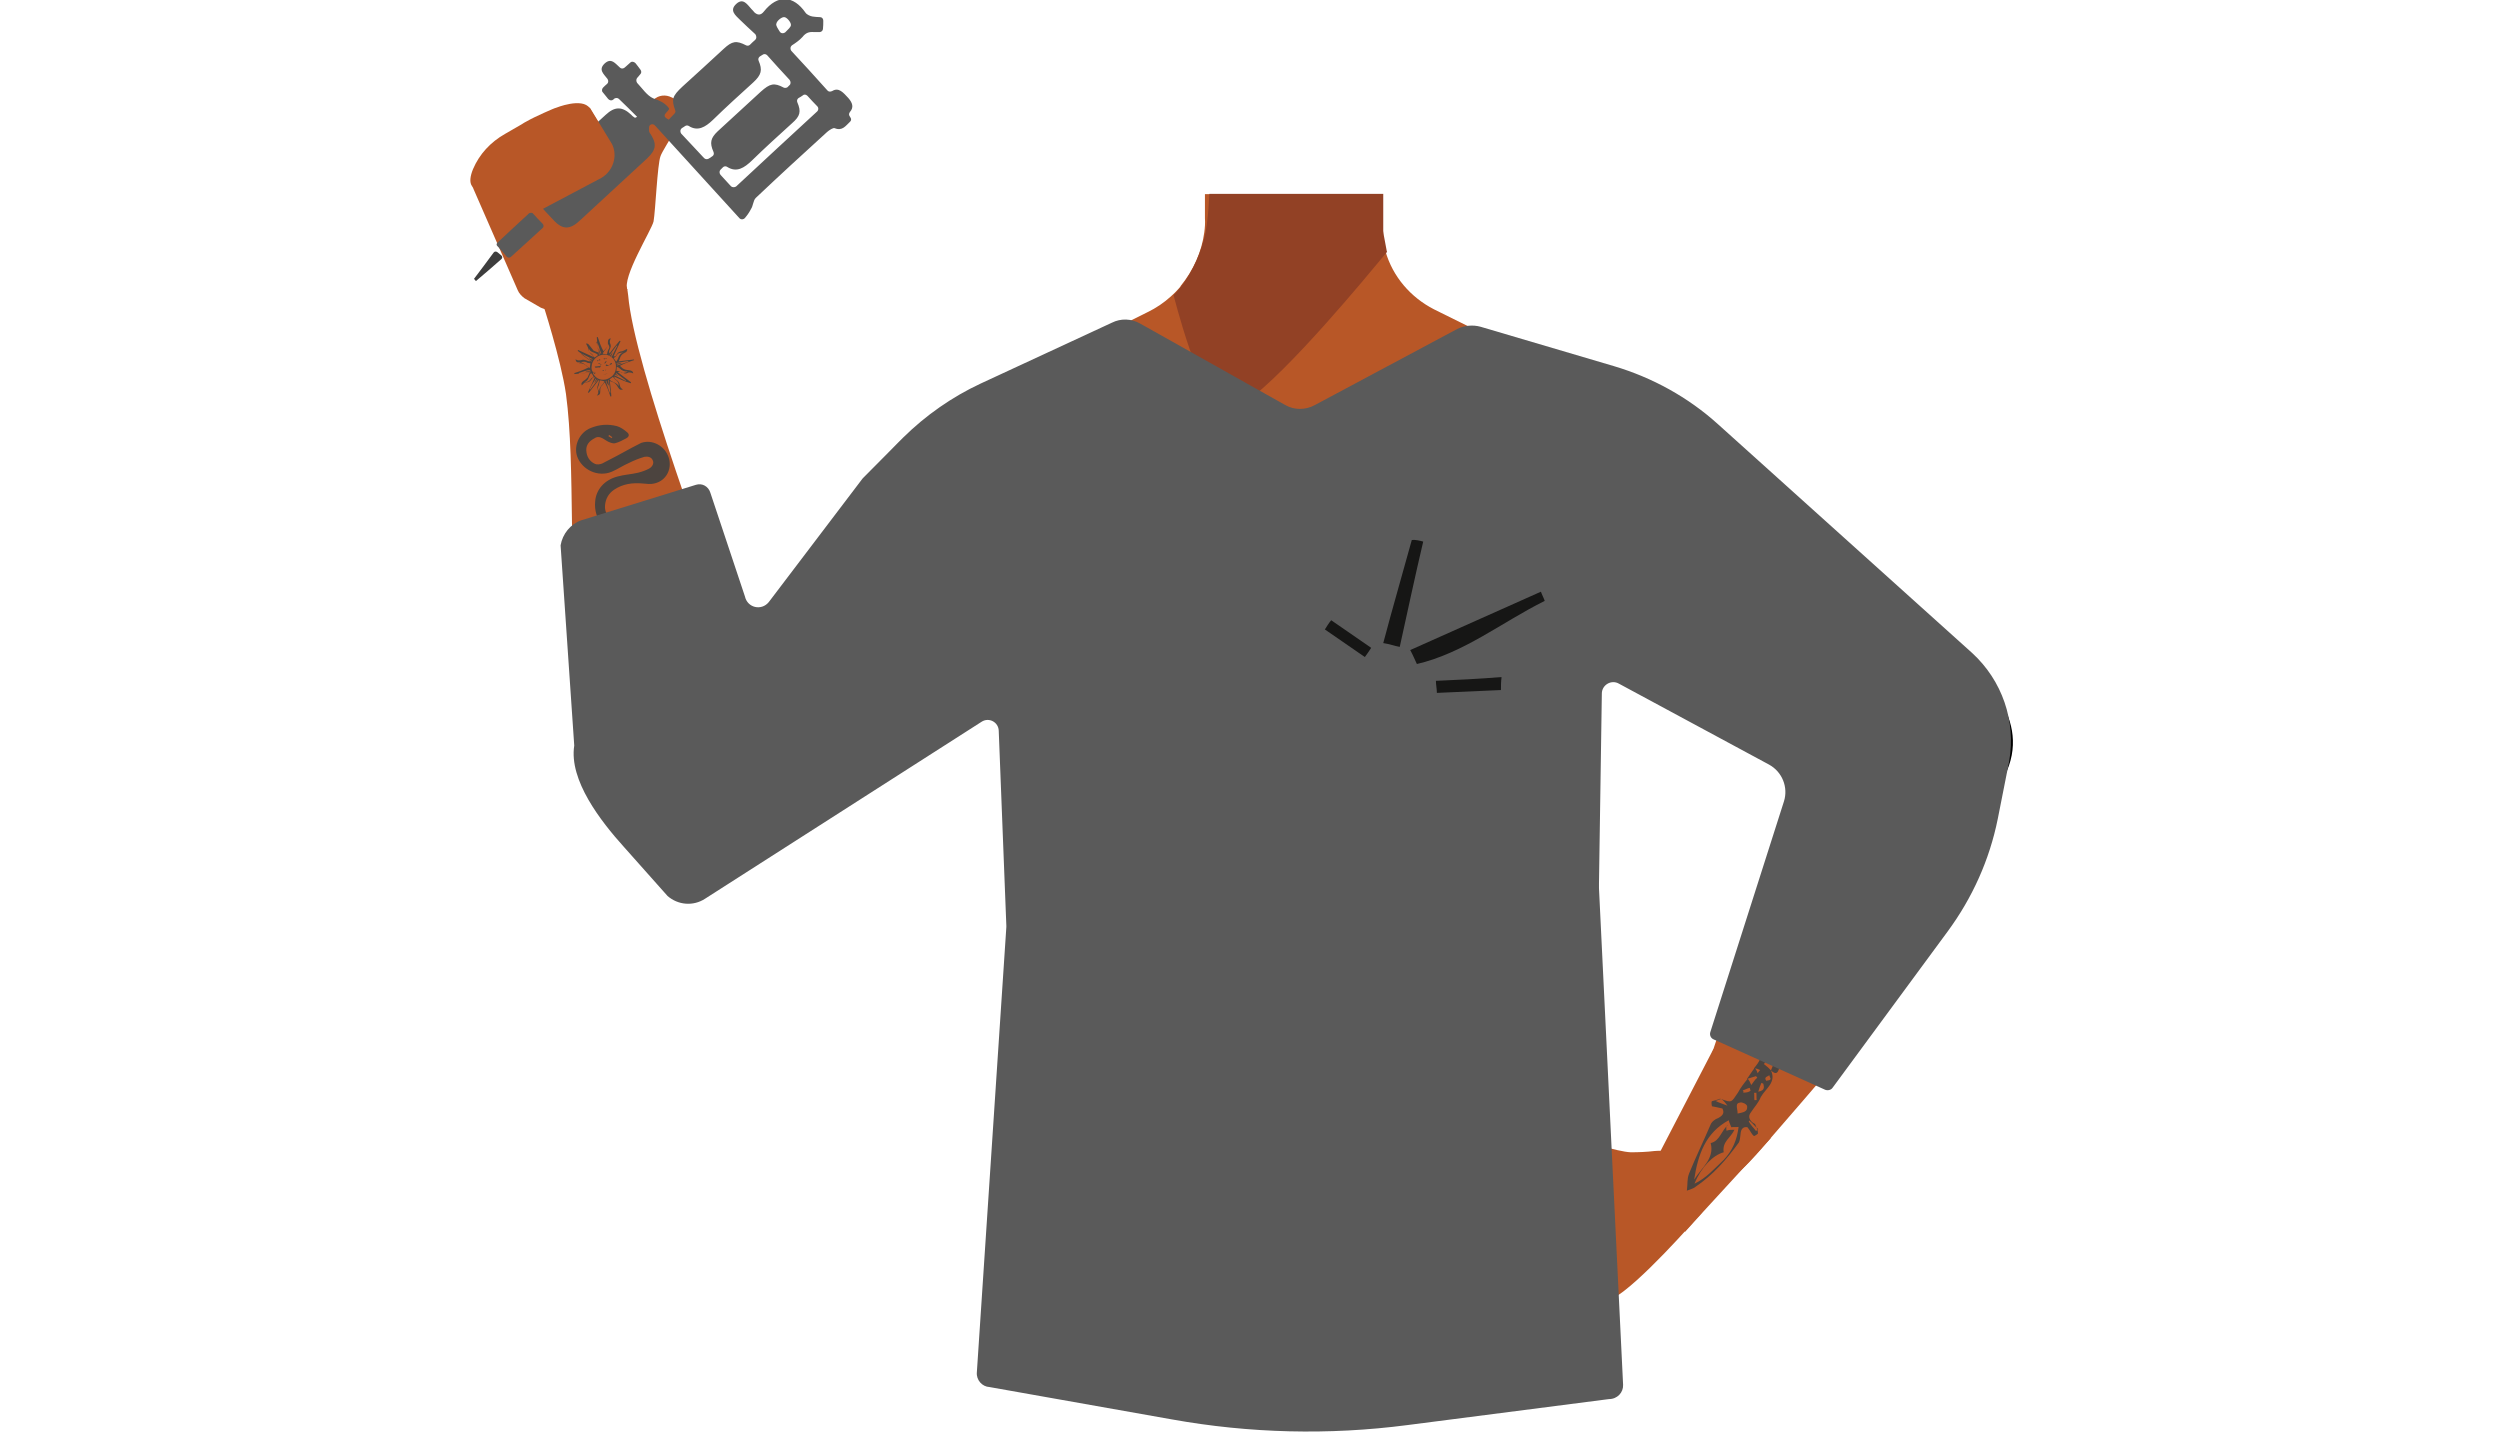 <?xml version="1.0" encoding="utf-8"?>
<!-- Generator: Adobe Illustrator 26.0.3, SVG Export Plug-In . SVG Version: 6.00 Build 0)  -->
<svg version="1.1" id="Calque_1" xmlns="http://www.w3.org/2000/svg" xmlns:xlink="http://www.w3.org/1999/xlink" x="0px" y="0px"
	 viewBox="0 0 788 455" style="enable-background:new 0 0 788 455;" xml:space="preserve">
<style type="text/css">
	.st0{fill:#B85727;}
	.st1{fill:#924125;}
	.st2{fill:none;stroke:#000000;stroke-width:3;stroke-miterlimit:10;}
	.st3{fill:#473415;}
	.st4{fill:#472E1D;}
	.st5{fill:#4C443F;}
	.st6{fill:#5A5A5A;}
	.st7{fill:#3D3D3D;}
	.st8{fill:#161615;}
</style>
<path class="st0" d="M532.6,157.8c-0.6,39.9-27.2,34.5-38.3,43.9c-13.1,11.2-8.6,51.9-17.9,66.5c-2.6,3.9-11.8,10.5-16.4,9.4
	c-13-3-24.9-31.9-36.1-39.1c-6.5-4.3-24.5-3.7-31.4,0c-11.6,6.4-23.2,36.2-36.1,39.1c-4.6,1-13.9-5.4-16.4-9.4
	c-9.2-14.5-4.8-55.2-17.9-66.5c-11-9.4-37.6-4-38.3-43.9c-0.4-27.6,36.3-38.7,36.3-38.7l41.6-20.7c2.7-1.3,5.2-3,7.4-5
	c0.8-0.7,1.7-1.6,2.4-2.4l0.6-0.7v-0.1c4-4.9,6.7-10.8,7.5-17c0.2-1.5,0.3-2.9,0.2-4.4v-2.9v-4.7h55.7l0.1,5.2v1.6v3.3
	c0,0.3,0,0.7,0,1l0,0c0,0.6,0.1,1.3,0.2,2.1c0.2,1.6,0.5,3.2,0.9,4.8c2.3,8,7.9,14.5,15.3,18.3l42.2,20.9c1,0.5,2.2,1,3.3,1.3
	C504.7,122,532.9,133.6,532.6,157.8z"/>
<path class="st1" d="M437.2,79.4l-1,1.2c-5.4,6.5-29.9,36.3-43.4,46c-3.3,2.4-5.9,3.5-7.5,2.8C378.2,126,369.9,93,369.9,93l0.1-0.1
	c0.6-0.6,1.2-1.2,1.8-2c0.3-0.4,0.7-0.8,1-1.3l0.1-0.1c3.4-4.7,5.7-10.1,7-15.8c0-0.2,0.1-0.4,0.1-0.6c0.3-1.5,0.5-3.1,0.7-5
	c0.1-0.7,0.1-1.5,0.2-2.3c0.1-1.5,0.2-3,0.3-4.7H436v0.2v4.5v7l0.1,0.8l0.1,0.7l0.9,4.8L437.2,79.4z"/>
<path class="st2" d="M472.5,164.8c12.4,26,42.5,40.3,42.5,40.3s55,34.1,73.1,45.7c8.5,5.5,26.2,17.2,40.5-3.7l0,0
	c11.7-17.2-2.9-31.6-10.6-37.6c-15.6-12.3-49.7-33.8-62.8-48.5c-9.8-10.9-20.6-31.5-44.8-37.6c0,0-19.3-7.2-33,8.6l-0.5,0.6
	C469.2,141.5,467.4,154.1,472.5,164.8L472.5,164.8z"/>
<path class="st0" d="M614,211.8c-19.3-7.5-34,12.3-38.8,19.7c-4.9,7.5-11.1,24.8-14.1,33.3c-7.8,21.8-18.2,59.5-26.2,80.8
	c-5.2,14-8.4,21.2-0.3,26.9c7.3,5.2,16.7-6,20.5-10.3c15.4-17.9,46-52.3,59-73.6c5.4-8.7,14.5-27.4,16.7-37.4
	C637,223.2,619.6,213.8,614,211.8z"/>
<path class="st0" d="M228.5,277.2c17.3-6.6,15.4-31.1,14.2-39.9c-1.1-8.8-7.3-26.1-10.4-34.7c-7.8-21.7-32.4-87-34.3-109.5
	c-1.2-15.7-27,2.3-27,2.3s5.8,17.8,7.4,28.8c3.1,23.3,0.5,55.3,4.4,94.2c1,10.3,6.6,30.2,11.1,39.4
	C206.3,283,223.5,279.1,228.5,277.2z"/>
<path class="st2" d="M345.2,165.1c-8.8,27.3-36.9,45.5-36.9,45.5s-50,40.9-66.6,54.8c-7.8,6.5-23.7,20.5-40.6,1.6l0,0
	c-13.9-15.6-1.2-31.7,5.6-38.6c13.8-14.2,44.9-40.1,56-56.3c8.2-12,16.2-34,39.5-43.1c0,0,18.2-9.7,33.8,4.2l0.6,0.5
	C345.5,141.5,348.8,153.8,345.2,165.1z"/>
<polygon class="st0" points="540.1,330.6 523.4,362.8 526.9,375.8 531.1,388.3 536.8,382 558.1,358.8 "/>
<polygon class="st3" points="326.6,377.6 328.2,354.2 489.1,354.2 491.2,374.5 "/>
<circle class="st4" cx="479.5" cy="347.2" r="4.9"/>
<path class="st0" d="M537.8,368.7c2.1,3.3,3.2,9.3-3.1,15.4c0,0-18.3,21-26.4,25.2c-3.6,1.9-13.3,6.5-16,3.4
	c-7.6-8.7-12.6-29.7-10.1-43.3c0.7-4,9.8-8.3,13.8-9.1c4.5-0.8,13.5,2.7,18,2.9c2.5,0,5-0.1,7.5-0.4
	C527.7,362.3,534.9,364.2,537.8,368.7z"/>
<path class="st5" d="M208.5,172.6c1-1.9,2.3-3.6,3.2-5.6c0.7-1.5,0.6-3-0.4-4.5c-0.9-1.3-2.1-1.6-3.3-0.6c-1.9,1.3-3.7,2.7-5.6,4
	c-1.7,1.1-3.5,2.1-5.6,2.3c-5.6,0.4-9.8-4.3-9.2-10.2c0.3-3.7,2.9-6.7,7-7.8c2.2-0.6,4.4-0.7,6.5-1.2c1.2-0.3,2.4-0.7,3.5-1.3
	c0.9-0.5,1.7-1.6,1.1-2.7c-0.4-1-1.7-1.2-2.6-1c-1.7,0.5-3.2,1.1-4.8,1.9c-1.9,0.8-3.6,2-5.5,2.8c-4.3,1.8-9.4-0.6-10.9-4.9
	c-1.1-3.3,0.7-7.5,4.3-8.9c2.7-1.1,5.4-1.3,8.2-0.6c1.1,0.3,2.3,1.1,3.2,1.9c0.7,0.5,0.9,1.3-0.1,1.9c-1.1,0.6-2.4,1.3-3.6,1.6
	c-0.8,0.2-1.9-0.3-2.6-0.7c-1.2-0.7-2.5-1.9-4-0.8c-1.5,0.8-2.6,2-2.5,3.8c0.1,1.9,1,3.4,2.7,4.2c0.6,0.3,1.6,0.2,2.3-0.1
	c3.2-1.6,6.3-3.3,9.4-5c0.9-0.5,2-1,2.9-1.5c3.5-1.2,7.5,0.9,8.7,4.7c1.1,3.5-0.8,7.3-4.6,8.1c-1.1,0.3-2.4,0.1-3.6,0
	c-3.2-0.3-6.3,0.1-9.1,2c-1.7,1.2-2.6,2.8-2.8,4.9c-0.4,4.2,4.7,7,7.8,5c2-1.2,3.7-3,5.7-4.4c1.2-0.9,2.6-1.9,4-2.3
	c3.4-1,6.3,1.1,6.2,4.8C214.2,166.8,211.8,170,208.5,172.6z M192.8,138.1c0.1-0.1,0.1-0.2,0.2-0.3c-0.3-0.2-0.7-0.5-1-0.7
	c-0.1,0.1-0.2,0.2-0.2,0.4C192.1,137.7,192.5,137.9,192.8,138.1z"/>
<path class="st0" d="M191.6,90.6c0.9-0.4,5.6,1.6,6.2,0.8c-1.9-3.8,7.6-18.9,8.2-21.6c0.6-3.3,1.2-18,2.2-20.6
	c0.9-2.6,10-15.8,8.4-16.5c-0.9-0.4-3.5-1.3-5.6-2.3c-2-0.7-4.2-0.1-5.5,1.6l-5.9,6.7c-0.4,0.6-0.8,1.3-1.1,2l-1.7,6.1
	c-0.8,2.7-4.5,2.8-5.4,0.3l-0.2-4.4c-0.1-0.2-5.3-8.4-5.3-8.6c-2.4-3.5-10.7-0.1-10.7-0.1c-0.1-0.1-6.9,2.9-9.1,4.2
	c-0.6,0.3-1.1,0.6-1.7,1l-5.2,3c-4.6,2.6-8.1,6.4-10.1,11.1c-0.9,2.2-1.2,4.2-0.3,5.4c0.2,0.3,0.4,0.6,0.5,1l13.9,31.8
	c0.4,1,1.3,1.9,2.1,2.5l5.2,3c1.3,0.6,2.8,0.8,4.2,0.3L191.6,90.6z"/>
<path class="st6" d="M200.8,36.8c-1.9-1.9-3.7-3.7-5.7-5.6c-0.4-0.4-1-0.4-1.5-0.1c-0.1,0.1-0.2,0.2-0.3,0.3
	c-0.5,0.4-1.1,0.3-1.6-0.2c-0.5-0.7-1.1-1.3-1.7-2.1c-0.4-0.4-0.3-1.1,0.1-1.5c0.4-0.4,0.8-0.8,1.3-1.2c0.4-0.4,0.4-1,0.1-1.5
	c-1.2-1.6-3-2.9-0.9-4.9c2.1-1.9,3.3,0,4.8,1.3c0.4,0.4,1,0.4,1.5,0l1.8-1.6c0.4-0.4,1.1-0.3,1.6,0.2c0.5,0.6,1,1.3,1.6,2.1
	c0.3,0.4,0.3,1,0,1.3c-0.3,0.3-0.6,0.8-1.1,1.3c-0.3,0.4-0.3,1,0,1.5c1.7,1.8,3.1,4,5.1,4.9c2,0.7,3.5,1.3,4.8,2.9
	c0.1,0.1,0.1,0.1,0.2,0.3c0,1.1-3.1,2.1-0.1,3.5c0.5-0.5,1.1-1.2,1.8-1.9c0.3-0.3,0.4-0.7,0.2-1.1c-1.2-3.4-0.9-4.4,2.3-7.4
	c4.3-3.9,8.7-7.9,13-11.9c2.7-2.5,4-2.7,7.1-1.1c0.4,0.2,0.9,0.1,1.2-0.2c0.4-0.4,0.9-0.9,1.7-1.6c0.4-0.4,0.4-1.1,0-1.7
	c-1.7-1.6-3.3-3-4.8-4.5s-3.5-3-1.2-5.1c2.2-2,3.5,0.3,4.8,1.7c0.3,0.3,0.6,0.6,0.9,1c1,0.9,2,1,3-0.3c4.3-5.4,9.3-5.1,13.1,0.4
	c0.4,0.6,1.5,1.1,2.2,1.2c0.7,0.1,1.6,0.2,2.4,0.2c0.6,0,1,0.5,1,1.1c0,0.9,0,1.8-0.1,2.6c0,0.5-0.5,1-1,1c-0.6,0-1.2,0-1.9,0
	c-1.5-0.1-2.5,0.2-3.6,1.6c-0.9,1-2.2,1.9-3.3,2.6c-0.5,0.4-0.6,1.1-0.2,1.7c3.6,3.9,7.5,8.1,11.4,12.5c0.3,0.4,0.9,0.5,1.5,0.2
	c2.1-1.3,3.5,0.5,5.1,2.2c1.3,1.5,1.8,2.9,0.5,4.4c-0.3,0.4-0.4,0.9-0.1,1.3c0.1,0.2,0.2,0.3,0.3,0.5c0.3,0.4,0.2,1-0.2,1.3
	c-1.3,1.2-2.4,3-4.8,2c-0.5-0.2-1.7,0.6-2.4,1.2c-7.6,6.9-15.1,13.8-22.5,20.8c-0.8,0.8-0.8,2.5-1.5,3.5c-0.5,1-1.2,2-1.9,2.8
	c-0.4,0.5-1.2,0.6-1.7,0.1c-9-9.9-17.9-19.6-26.7-29.3c-0.3-0.3-0.7-0.4-1.1-0.3l0,0c-0.4,0.1-0.7,0.5-0.7,0.9
	c0,0.6-0.1,1.2,0.1,1.6c2.4,3.5,2.3,5.4-0.8,8.3c-7,6.4-13.9,12.9-20.9,19.3c-3.3,3.2-5.7,3.2-8.6,0c-1.7-1.8-3.3-3.5-4.8-5.2
	c-2.9-3.2-2.9-5.7,0.2-8.5c7-6.5,14-13,21.1-19.4c2.9-2.7,5.2-2.7,8.1,0c0.3,0.4,0.8,0.7,1.1,0.9C200.5,37.1,200.6,36.9,200.8,36.8z
	 M239.5,17.8c-0.4,0.3-0.6,0.8-0.4,1.3c1.3,3,0.9,4.5-1.7,6.9c-4.3,3.9-8.5,7.7-12.7,11.8c-2.4,2.3-4.8,3.7-7.6,1.9
	c-0.3-0.2-0.8-0.2-1.1,0c-0.4,0.3-0.8,0.5-1.1,0.7c-0.5,0.4-0.6,1.1-0.2,1.7c2.6,2.7,4.9,5.3,7.2,7.7c0.4,0.4,0.9,0.5,1.5,0.2
	c0.4-0.3,0.8-0.5,1.2-0.8c0.4-0.3,0.5-0.8,0.3-1.3c-1.3-2.9-0.9-4.4,1.3-6.5c4.6-4.2,9-8.3,13.6-12.5c2.9-2.6,4.2-2.9,7.2-1.3
	c0.4,0.2,0.9,0.1,1.2-0.1l0.6-0.6c0.5-0.4,0.5-1.1,0.1-1.7c-2.5-2.7-4.9-5.3-7.1-7.8c-0.4-0.4-1-0.5-1.5-0.1
	C240.1,17.4,239.8,17.6,239.5,17.8z M253,30.1c-0.4,0.3-0.9,0.6-1.3,0.8c-0.4,0.3-0.6,0.8-0.4,1.3c1.3,3,0.9,4.4-1.6,6.6
	c-4.3,3.9-8.5,7.7-12.7,11.8c-2.4,2.3-4.8,3.9-7.8,2c-0.4-0.3-1-0.2-1.3,0.1c-0.3,0.3-0.6,0.6-0.8,0.8c-0.4,0.4-0.4,1.1,0,1.6
	c1.1,1.2,2.3,2.5,3.3,3.6c0.4,0.4,1.1,0.4,1.6,0.1c8.5-7.9,17-15.8,25.6-23.7c0.4-0.4,0.5-1.1,0-1.6c-1-1-2.1-2.2-3.1-3.3
	C254,29.7,253.4,29.7,253,30.1z M245.8,10c0.4,0.6,1.2,0.6,1.7,0.2c0.9-0.9,1.8-1.7,1.8-2.3c0.1-0.8-1.3-2.5-2.1-2.5
	c-0.8-0.1-2.4,1.2-2.5,2.1C244.5,8,245.1,8.9,245.8,10z"/>
<path class="st6" d="M156.9,76.4c3.3-3.1,6.6-6.2,9.9-9.2c0.4-0.3,0.9-0.3,1.2,0.1c1,1.1,2.1,2.3,3.1,3.3c0.3,0.4,0.3,0.9,0,1.2
	c-3.2,3-6.6,6-10.1,9.2c-0.4,0.3-0.9,0.3-1.3-0.1c-0.8-1-1.8-2.2-2.8-3.2C156.4,77.3,156.4,76.8,156.9,76.4z"/>
<path class="st7" d="M149.4,87.9c2-2.7,4.2-5.5,6.2-8.3c0.3-0.4,0.8-0.4,1.2-0.1c0.4,0.3,0.8,0.7,1.2,1s0.4,0.9,0,1.2
	c-2.7,2.4-5.3,4.6-8,6.9C149.8,88.3,149.6,88.1,149.4,87.9z"/>
<path class="st0" d="M189.5,56.1L171,65.9c-5.1,2.7-11.4,0.7-14.1-4.4l0,0c-2.7-5.1-0.7-11.4,4.4-14.1l24.6-13.5l7,11.5
	C194.8,49.2,193.2,54,189.5,56.1z"/>
<path class="st5" d="M558.2,337.4c1.8,3.8-1.7,5.7-3.2,8.4c-0.7,1.8-2,3.1-3.1,4.8c-1,1.2-0.5,2.4,0.5,3.2c0.2,0.2,0.6,0.3,0.8,0.5
	c0.3,0.9,0.9,1.7,0.9,2.9c0.2,0.2-1.2,0.9-1.2,0.9c-0.8-0.5-1.1-1.6-2.1-2.8c-1.3-0.2-2.1,0.4-2.2,2.4c-0.1,0.9-0.2,1.8-0.5,2.4
	c-3.9,5.4-8.2,10.3-13.7,14c-0.7,0.6-1.5,0.7-2.7,1.2c0.3-2.2,0-3.6,0.7-5.4c2.1-5.2,4.6-10.3,6.9-15.7c0.3-0.6,1.3-1.5,2.3-1.8
	c1.7-0.9,1.9-1.8,1.3-3c-1.6-0.4-2.4-0.5-3.3-0.7c0,0-0.3-1.3,0-1.6c0.9-0.3,1.7-0.4,2.6-0.8c0,0,0.2,0.2,0.4,0.1
	c-0.7,0.1-1.2,0.5-1.9,0.6c1.2,0.6,2.4,1,3.8,1.5c-0.6-0.7-1.1-1.6-2-2.1c3.4,1.3,3.2,1.1,5.3-2c0.8-1.5,2-3.1,3.1-4.4
	c0.4,0.5,0.7,1,1.1,2c0.8-1,1.1-1.7,1.9-2.3c-0.2-0.2-0.2-0.2-0.4-0.5c-0.9,0.3-1.9,0.6-2.9,0.9c0.8-1,1.5-2.3,2.5-3.5
	c0.4,0.5,0.7,1,0.9,1.7c0.2-0.2,0.5-0.8,0.8-1c-0.6-0.3-1.2-0.6-2-0.5c0.8-1,1.7-2.1,2-3.1c0.5-2,2.5-2,3.9-2.6
	c0.2-0.2,1.5,0.8,1.9,1.3c0.6,0.7,0.6,1.9,0.9,2.9C560.5,336.3,560.8,339.8,558.2,337.4c0.3-0.6,0.7-1.8,0.7-1.8
	c-0.8-0.5-1.8-0.7-2.4-1c-0.2,0.2-0.3,0.6-0.5,0.8C556.8,336,557.6,336.7,558.2,337.4z M544.2,356.4c0.9-0.3,1.3-0.3,2.5-0.3
	c-1.2,2.6-3.9,3.7-3.4,7.1c-3.3,0.9-7,4.5-9.2,9.9c3.8-1.8,6.3-4.8,9.1-7.4c2.9-3,4.3-6.4,4.8-10.5c-0.7,0.1-1.6,0-2.3,0.1
	c-0.3-0.9-0.7-1.5-0.8-2.2c-7.4,4-9.7,10.9-10.9,18.7c2.3-3.7,6.5-6.6,5.2-11.5c3-0.7,3.3-4,5.6-5.8
	C543.9,354.9,544.1,355.7,544.2,356.4z M547.7,351c1.7-0.4,3.2-0.5,3-2.3c-0.1-0.7-1.5-1.3-2.1-1.2
	C546.7,347.7,547.7,349.3,547.7,351z M555.8,341.6c-0.2-0.2-0.4-0.1-0.6-0.3c-0.3,0.6-0.7,1.8-1,2.8
	C556.6,343.7,555.9,342.3,555.8,341.6z M553.5,356.5c0.2-0.2,0.5-0.4,0.7-0.6c-1-0.8-1.8-1.9-2.8-2.7l-0.2,0.2
	C551.7,354.6,552.8,355.5,553.5,356.5z M557.7,338.9c-0.5,0.4-1.2,0.5-1.2,0.9c-0.2,0.2,0.1,0.7,0.3,0.9c0.2-0.2,1.1-0.1,1.2-0.5
	C558.3,340.1,557.8,339.6,557.7,338.9z M551.8,343.8c-0.2-0.2-0.1-0.7-0.3-0.9c-0.7,0.1-1.2,0.5-2.2,0.8c0.2,0.2,0.4,0.5,0.1,0.7
	C550.4,344.4,551.1,344.3,551.8,343.8z M553.6,344.4c-0.2,0.2-0.4-0.1-0.7,0.1c0.1,0.7,0,1.6,0.1,2.3c0.2-0.2,0.4,0.1,0.7-0.1
	C553.6,346.1,553.7,345.2,553.6,344.4z"/>
<g>
	<path class="st5" d="M193.6,118.7c0,0.6,0.5,0.9,0.9,1.2c0.3,0.2,0.6,0.6,0.7,0.9c0.2,0.7,0.2,1.6,1.2,1.9
		c-0.7,0.3-1.1,0.2-1.6-0.6c-0.3-0.6-0.7-1.1-1.3-1.5c-0.4-0.2-0.8-0.3-1.3-0.5c0.2,1.6,0.4,3.2,0.5,4.8c-0.1,0-0.2,0.1-0.3,0.1
		c-0.5-1.6-1-3-1.8-4.5c-0.3,0.4-0.6,0.7-0.9,1.1c-0.5,0.4-0.5,1-0.5,1.8c0,0.8-0.2,1.1-1.1,1.3c0.8-0.8,0.4-1.6,0.2-2.4
		c-0.1-0.3,0.1-0.7,0.2-1.1c0.2-0.4,0.2-0.9,0.4-1.3c-0.1,0-0.2,0-0.2-0.1c-1,1.3-2.2,2.8-3.1,4c-0.1,0-0.2-0.1-0.3-0.1
		c0.7-1.6,1.5-3.1,2.2-4.8c-0.6-0.1-0.8,0.3-1.1,0.7c-0.4,0.6-0.8,0.9-1.5,0.9c-0.7,0-1.1,0.5-1.5,1c-0.3-0.6-0.1-1,0.6-1.5
		c0.4-0.2,0.8-0.6,1.2-1c0.1-0.2,0.2-0.5,0.3-0.7c0.1-0.3,0.3-0.6,0.4-0.9c-1.6,0.2-3.2,0.4-4.8,0.5c0-0.1-0.1-0.2-0.1-0.3
		c1.6-0.5,3-1,4.5-1.8c-0.9-0.7-1.7-1.7-3-1.6c-0.7,0.1-1-0.2-1.1-1c0.7,0.6,1.5,0.4,2.2,0.2c0.3-0.1,0.8,0.1,1.2,0.2
		c0.5,0.2,0.9,0.4,1.5,0.2c-1.5-1.1-2.8-2.2-4.2-3.2c0-0.1,0.1-0.2,0.1-0.3c1.6,0.7,3.1,1.5,4.8,2.2c0.1-0.5-0.3-0.8-0.7-1.1
		c-0.7-0.4-0.8-0.9-0.9-1.6c-0.1-0.5-0.5-1-0.7-1.5c0.4-0.1,0.7,0,1.2,0.7c0.3,0.4,0.8,1,1.2,1.5c0.4,0.2,0.9,0.4,1.5,0.6
		c-0.2-1.6-0.4-3.2-0.5-4.8c0.1,0,0.2-0.1,0.3-0.1c0.5,1.6,1,3,1.8,4.5c0.3-0.4,0.6-0.6,0.9-1c0.5-0.5,0.6-1.1,0.5-1.8
		c0-0.8,0.2-1.1,0.9-1.3c-0.1,0.4-0.3,0.8-0.3,1.2c0,0.4,0.3,0.7,0.3,1.1c0.1,0.3-0.1,0.7-0.2,1c-0.2,0.5-0.5,0.8-0.2,1.5
		c1.1-1.5,2.2-2.8,3.2-4c0.1,0,0.2,0.1,0.3,0.1c-0.7,1.6-1.5,3.1-2.2,4.8c0.5,0.1,0.7,0,1-0.6c0.4-0.7,0.9-0.9,1.7-1
		c0.5-0.1,1-0.5,1.5-0.7c0.2,0.2,0.1,0.4-0.1,0.8c-0.2,0.2-0.5,0.4-0.8,0.5c-0.6,0.3-1.1,0.9-1.3,1.6c-0.1,0.3-0.3,0.7-0.4,1
		c1.6-0.2,3.2-0.4,4.8-0.6c0,0.1,0.1,0.2,0.1,0.2c-1.6,0.5-3,1-4.5,1.8c0.4,0.3,0.7,0.8,1.2,1c0.5,0.3,1.1,0.3,1.7,0.4
		c0.8,0.1,1.2,0.3,1.3,1c-0.4-0.2-0.8-0.3-1.2-0.3c-0.4-0.1-0.7,0.3-1.1,0.3c-0.3,0.1-0.7-0.1-1-0.2c-0.5-0.2-0.8-0.5-1.6-0.2
		c1.5,1.1,2.8,2.2,4.2,3.2c0,0.1-0.1,0.2-0.1,0.3C196.7,120.2,195.2,119.4,193.6,118.7z M187.5,117c-0.7,0.5-0.7,0.7-0.2,1.3
		c1.1,1.5,3.1,1.8,4.7,0.9c1.9-1,2.3-2.6,2.1-4.4c-0.4-2-2.2-3.2-4-3c-2,0.2-3.5,1.8-3.6,3.6c-0.1,0.6-0.1,1.2,0.4,1.9
		C187.1,117.2,187.3,117.2,187.5,117z M191.6,108.3c0.2,1.3-1.3,2.1-1.6,3.2c0.5,0.1,1,0.1,1.3,0.2c0.2-0.6,0.2-1.1,0.5-1.6
		C192.3,109.5,192,109,191.6,108.3z M186.3,117.6c-0.8,0.9-0.7,2.6-2.3,2.9c0.9,0,1.7-0.2,2.2-1c0.1-0.3,0.6-0.5,0.9-0.7
		C186.9,118.3,186.8,118,186.3,117.6z M185.6,109.8c-0.1,0.7,0,1.2,0.7,1.8c0.4,0.2,0.7,0.7,1.1,1.1c0.3-0.2,0.7-0.4,1.1-0.8
		C187.7,111,186,111.2,185.6,109.8z M189.1,119.9c-0.2,0.5-0.2,1.1-0.4,1.6c-0.4,0.7-0.3,1.2,0.2,1.9c-0.2-1.5,1.3-2.1,1.6-3.2
		C190,120,189.6,120,189.1,119.9z M194.3,116.9c0.4,0.1,0.9,0,1.2,0.3c0.7,0.5,1.6,0.4,2.4-0.1c-1.1,0.1-1.9-0.3-2.6-1
		c-0.2-0.2-0.6-0.4-0.9-0.5C194.4,116,194.3,116.5,194.3,116.9z M182.5,114.5c1-0.1,1.9,0.3,2.5,1c0.3,0.2,0.7,0.4,0.9,0.5
		c0.1-0.6,0.1-1,0.2-1.5c-0.4-0.1-0.8,0-1.2-0.3C184.3,113.9,183.5,113.9,182.5,114.5z M195,121.7c0-0.7,0-1.2-0.7-1.8
		c-0.4-0.2-0.7-0.7-1.1-1.1c-0.3,0.2-0.7,0.5-1.1,0.8C192.9,120.6,194.4,120.5,195,121.7z M193.4,112.9c0.3,0.3,0.5,0.7,0.8,1.1
		c0.8-0.8,0.7-2.5,2.3-2.9c-1,0.2-1.5-0.1-2.2,1C194.1,112.5,193.7,112.6,193.4,112.9z M185.9,122.7c0.1,0,0.1,0,0.2,0.1
		c0.7-1,1.6-2.1,2.3-3.1c-0.1,0-0.1-0.1-0.2-0.1c-0.2,0.4-0.5,0.6-0.7,1c0,0-0.1,0-0.1-0.1c0.2-0.4,0.4-0.8,0.6-1.1
		c-0.1,0-0.1,0-0.2-0.1C187.1,120.4,186.4,121.5,185.9,122.7z M195,118.5L195,118.5c-0.4-0.1-0.8-0.2-1.2-0.5c0,0.1,0,0.2-0.1,0.3
		c1.1,0.6,2.4,1.1,3.5,1.8c0-0.1,0-0.1,0.1-0.2c-1-0.7-2.1-1.6-3.1-2.3c0,0.1-0.1,0.1-0.1,0.2C194.2,118,194.7,118.3,195,118.5z
		 M191.1,120c-0.1,0-0.1,0.1-0.2,0.1c0.5,1.2,0.8,2.5,1.3,3.7c0.1,0,0.1,0,0.2-0.1c-0.1-1.2-0.4-2.6-0.5-3.9c-0.1,0-0.2,0-0.2,0.1
		c0,0.5,0.2,1.1,0.2,1.7l0,0C191.4,121,191.2,120.5,191.1,120z M188.8,111.8c0.1,0,0.2,0,0.2-0.1c-0.1-0.6-0.2-1.1-0.3-1.9l0,0
		c0.2,0.5,0.4,1.1,0.6,1.7c0.1,0,0.1-0.1,0.2-0.1c-0.5-1.2-0.8-2.5-1.3-3.7c-0.1,0-0.1,0-0.2,0.1
		C188.5,109.3,188.6,110.5,188.8,111.8z M185.5,112.9L185.5,112.9c0.4,0.1,0.8,0.3,1.2,0.5c0-0.1,0-0.1,0.1-0.2
		c-1.1-0.6-2.3-1.1-3.4-1.7c0,0.1,0,0.1-0.1,0.2c1,0.7,2.1,1.6,3.1,2.3c0-0.1,0.1-0.1,0.1-0.2C186.2,113.4,185.9,113.2,185.5,112.9z
		 M192.6,112.4c0.1,0,0.2,0,0.2,0.1c0.6-1.1,1.1-2.4,1.8-3.5c-0.1,0-0.1,0-0.2-0.1c-0.7,1-1.6,2.1-2.3,3.1c0.1,0,0.1,0.1,0.2,0.1
		c0.2-0.4,0.5-0.6,0.7-1h0.1C192.9,111.5,192.8,111.9,192.6,112.4z M182.4,117.6c0,0.1,0.1,0.1,0.1,0.2c1.2-0.1,2.5-0.4,3.7-0.5
		c0-0.1,0-0.1-0.1-0.2c-0.5,0-0.9,0.1-1.5,0.2v-0.1c0.4-0.1,0.9-0.3,1.5-0.4c0-0.1-0.1-0.1-0.1-0.2
		C184.8,116.7,183.6,117.2,182.4,117.6z M194.3,114.4c0,0.1,0,0.1,0.1,0.2c0.5,0,0.9-0.2,1.5-0.2v0.1c-0.4,0.1-1,0.4-1.5,0.5
		c0,0.1,0.1,0.1,0.1,0.2c1.2-0.4,2.4-0.8,3.6-1.2c0-0.1,0-0.1-0.1-0.2C196.8,113.9,195.5,114.3,194.3,114.4z"/>
	<path class="st5" d="M191.3,115.4c-0.1,0-0.3-0.1-0.4-0.2c0.1-0.3,0.2-0.4,0.5-0.2c0.3,0.1,0.8,0.2,1-0.4c0-0.1,0.2-0.1,0.3-0.2
		l0.2,0.1c0,0.1-0.1,0.3-0.1,0.3C192.4,115,192,115.1,191.3,115.4z"/>
	<path class="st5" d="M189.4,115.2c-0.2,0.7-0.2,0.7-0.8,0.6c-0.2,0-0.5,0.1-0.7,0.1c-0.1,0-0.3,0-0.4-0.2v-0.2c0.1,0,0.2,0.1,0.3,0
		c0.3,0,0.5,0,0.8-0.1C188.8,115.5,188.9,115.4,189.4,115.2z"/>
	<path class="st5" d="M188.2,113.9c0-0.2,0-0.3,0.1-0.4c0.1,0.1,0.2,0.2,0.3,0.2c0.1-0.2,0.2-0.4,0.4-0.5c0.1,0.1,0.2,0.2,0.3,0.3
		C188.8,113.6,188.5,113.7,188.2,113.9z"/>
	<path class="st5" d="M189.6,115c-0.3-0.1-0.7-0.3-1-0.4c0-0.1,0-0.1,0.1-0.2c0.3,0.1,0.6,0.4,0.9,0.5
		C189.6,114.9,189.6,114.9,189.6,115z"/>
	<path class="st5" d="M187.8,117.5c-0.2,0.2-0.3,0.3-0.6,0.4c0-0.2,0-0.3,0.2-0.5C187.5,117.5,187.7,117.5,187.8,117.5z"/>
	<path class="st5" d="M190.5,114.5c0.1-0.3,0.4-0.5,0.5-0.7c0.1,0,0.1,0.1,0.2,0.1c-0.1,0.3-0.4,0.5-0.5,0.7
		C190.6,114.6,190.5,114.5,190.5,114.5z"/>
	<path class="st5" d="M190,118.1c0.5-0.1,0.9-0.3,1.6-0.3C190.9,117.9,190.5,118,190,118.1z"/>
	<path class="st5" d="M191.3,113.1c-0.2,0.1-0.4,0-0.5,0.1l0,0c0.1-0.1,0.1-0.3,0.2-0.4C191,112.9,191.1,113,191.3,113.1z"/>
	<path class="st5" d="M190.4,113.3c-0.1-0.1-0.1-0.3-0.1-0.4c0.1,0,0.1,0,0.2-0.1c0.1,0.1,0.1,0.3,0.1,0.4
		C190.5,113.3,190.4,113.3,190.4,113.3z"/>
	<path class="st5" d="M190.3,116.9c-0.1,0-0.3,0-0.4-0.1v-0.1c0.1,0,0.2-0.1,0.4,0C190.4,116.7,190.3,116.9,190.3,116.9z"/>
	<path class="st5" d="M191.1,116.5c-0.1,0.1-0.2,0.2-0.3,0.3l-0.1-0.1C190.8,116.6,190.9,116.5,191.1,116.5
		C191,116.5,191.1,116.5,191.1,116.5z"/>
</g>
<path class="st6" d="M511.6,436.5l-7.6-156.5c0-0.2,0-0.4,0-0.6c0-0.3,0-0.7,0-1l0.9-59.8c0-2.7,3-4.5,5.4-3.1l47.3,25.5
	c4.2,2.3,6.1,7.2,4.7,11.6l-23.2,72.7c-0.3,0.9,0.1,1.9,1,2.3l35.2,15.9c0.8,0.3,1.8,0.1,2.3-0.6l36.3-49.3
	c7.8-10.6,13.2-22.6,15.8-35.5l3.6-18.2c2.2-12.6-2.2-25.4-11.7-34.1l-80.1-72.1c-9.4-8.5-20.7-14.7-32.8-18.3L466.7,103
	c-2.5-0.7-5.2-0.4-7.4,0.7l-44.9,24c-3,1.6-6.5,1.6-9.4-0.1L359.4,102c-2.8-1.6-6.1-1.7-8.9-0.3l-41.4,19.2c-9,4.2-17.3,10-24.4,17
	l-12.5,12.6c-0.2,0.2-0.4,0.4-0.6,0.7l-29.3,38.6c-2.3,2.8-6.7,1.8-7.5-1.8l-10.9-32.7c-0.6-2-2.6-3.1-4.5-2.5L183.2,164
	c-3.4,1.2-5.9,4.3-6.5,7.9L181,235c-1.7,10.9,8.3,23.8,15.7,32l13.7,15.4c3.3,2.9,8.1,3.3,11.8,0.9l87.2-55.8
	c2.3-1.5,5.3,0.1,5.4,2.8l2.4,61.5c0,0.1,0,0.3,0,0.4l-9.3,140.4c-0.2,2.4,1.7,4.5,4,4.6l57.5,10.2c24.5,4.4,49.5,5,74.1,1.8
	l63.6-8.2C509.8,441,511.7,438.9,511.6,436.5z"/>
<g>
	<path class="st8" d="M444.5,204.9c13.8-6.1,27.4-12.3,41.2-18.4c0.3,0.9,0.9,2,1.2,2.9c-13.5,6.7-25.4,16.4-40.3,19.9
		C446,208.1,445.4,206.5,444.5,204.9z"/>
	<path class="st8" d="M448.6,170.7c-2.6,11-4.9,21.9-7.4,33.2c-1.7-0.3-3.2-0.9-5.2-1.2c2.9-11,6.1-21.9,9-32.5
		C446.3,170.1,447.4,170.4,448.6,170.7z"/>
	<path class="st8" d="M473.1,217.5c-6.7,0.3-13.5,0.6-20.2,0.9c0-1.2-0.3-2.6-0.3-3.8c6.7-0.3,13.5-0.6,20.7-1.2
		C473.1,214.9,473.1,216.1,473.1,217.5z"/>
	<path class="st8" d="M430.2,207.1c-4.2-2.9-8.4-5.8-12.6-8.7c0.6-0.9,1.2-2,2-2.9c4.2,2.9,8.4,5.8,12.6,8.7
		C431.6,205.2,430.9,206.1,430.2,207.1z"/>
</g>
</svg>
